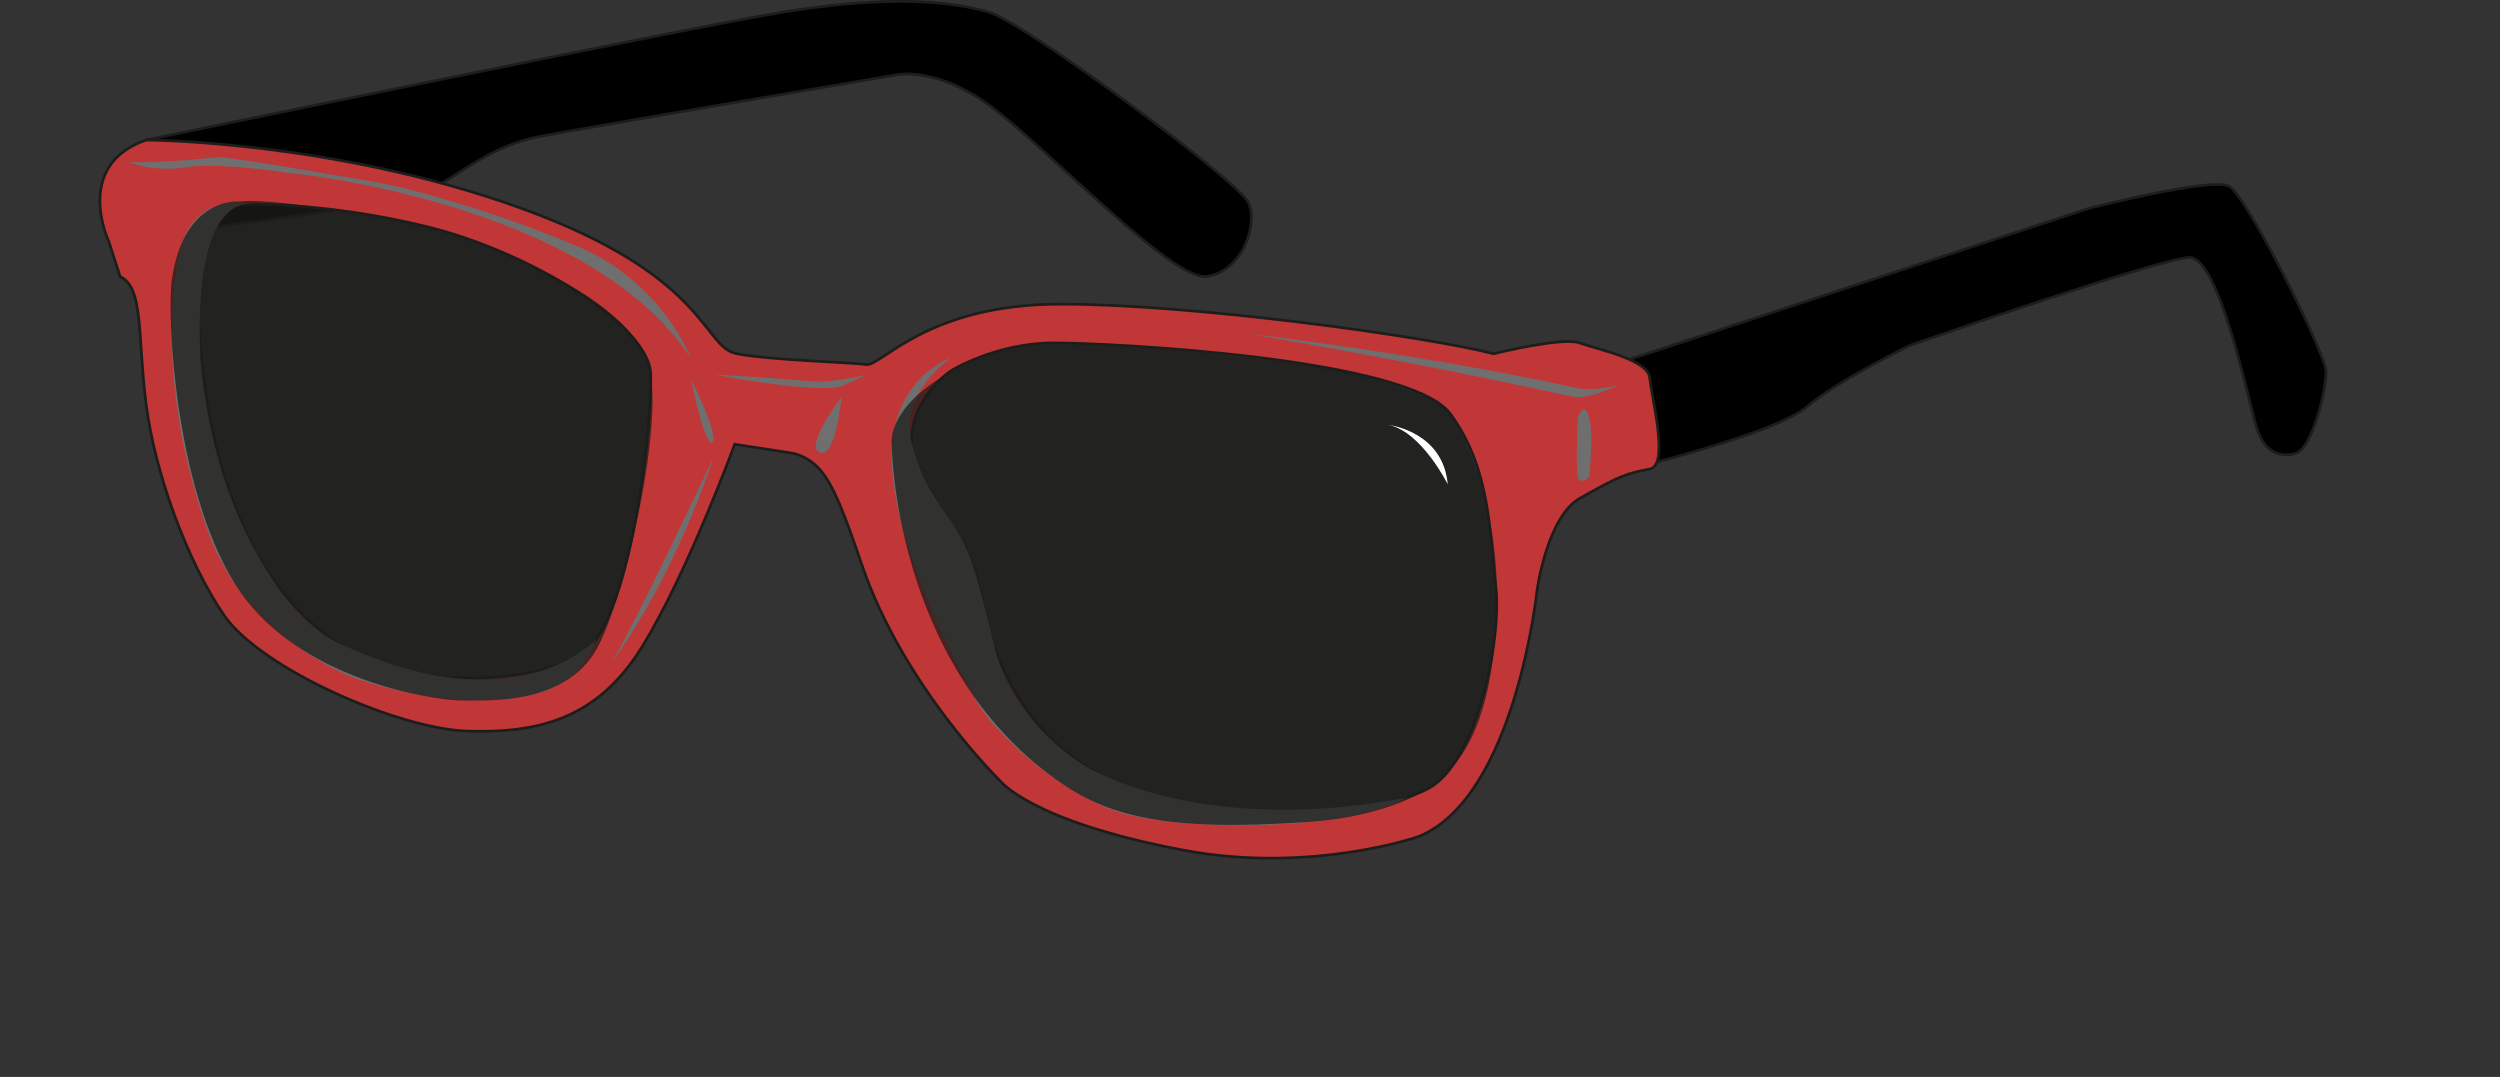 <svg width="455" height="196" viewBox="0 0 455 196" fill="none" xmlns="http://www.w3.org/2000/svg">
<rect x="0" y="0" width="455" height="196" fill="#333333" stroke="none"/>
<g clip-path="url(#clip0_30_719)">
<path d="M23.78 43.15C23.78 43.15 73.13 37.58 78.71 34.39C84.29 31.2 89.85 26.43 98.21 24.84C106.57 23.25 162.69 13.7 162.69 13.7C162.69 13.7 169.85 11.71 180.2 19.27C190.55 26.83 213.24 51.11 219.6 50.32C225.97 49.52 229.15 40.77 227.16 36.79C225.17 32.81 186.5 4.03 179.81 2.15C170.28 -0.53 157.92 -0.24 142.79 2.15C127.67 4.54 26.57 25.49 26.57 25.49C26.57 25.49 13.44 31.61 23.78 43.15Z" fill="black" stroke="#1D1D1B" stroke-width="0.5" stroke-miterlimit="10"/>
<g style="mix-blend-mode:multiply">
<path d="M223.19 38.77C223.19 38.77 222.88 44.92 219.21 44.34C214.24 43.56 183.39 10.51 173.04 12.1C173.04 12.1 181.57 14.81 191.5 23.74C198.01 29.6 225.92 61.59 223.19 38.77Z" fill="black"/>
</g>
<path d="M289.74 67.66L380.28 37.88C380.28 37.88 402.41 32.25 405.63 33.86C408.85 35.47 423.34 64.44 423.34 67.66C423.34 70.88 420.92 81.67 417.71 82.55C415.38 83.19 412.38 82.66 410.87 78.34C409.46 74.32 404.03 46.61 398.4 46.87C392.77 47.13 347.7 62.82 347.7 62.82C347.7 62.82 334.42 69.26 328.79 74.09C323.16 78.92 296.6 85.36 296.6 85.36C296.6 85.36 286.94 77.71 289.76 67.65L289.74 67.66Z" fill="black" stroke="#1D1D1B" stroke-width="0.5" stroke-miterlimit="10"/>
<g style="mix-blend-mode:multiply">
<path d="M296.29 68.1C296.29 68.1 398.56 32.91 404.14 36.11C404.14 36.11 385.94 38.6 362.38 47.99C338.82 57.38 296.29 70.02 296.29 70.02V68.1Z" fill="black"/>
</g>
<g style="mix-blend-mode:multiply">
<path d="M400.31 46.07C400.31 46.07 403.57 46.07 405.29 49.52C407.01 52.97 415.06 74.23 415.06 74.23C415.06 74.23 415.83 79.21 420.23 71.55C420.23 71.55 417.16 81.11 414.87 78.34C412.58 75.57 405.1 52.01 405.1 52.01C405.1 52.01 402.23 45.27 400.31 46.07Z" fill="black"/>
</g>
<path d="M300.26 68.82C300.02 65.41 290.69 63.6 287.55 62.42C284.41 61.24 271.85 64.38 271.85 64.38C259.68 61.24 217.3 55.35 192.97 55.35C168.64 55.35 160.4 66.73 157.65 66.34C154.9 65.95 140.38 65.56 134.1 64.38C127.82 63.2 129 50.25 94.85 37.9C60.71 25.56 26.57 25.49 26.57 25.49C13.22 30.15 19.81 43.98 19.81 43.98L21.86 50.33C26.18 52.36 25 60.85 26.57 73.41C28.14 85.97 34.03 102.06 40.7 111.87C47.37 121.68 72.49 132.67 85.05 133.06C97.61 133.45 108.6 131.1 116.84 117.75C125.08 104.41 133.72 80.86 133.72 80.86L143.92 82.43C143.92 82.43 146.83 82.74 149.27 85.52C151.71 88.3 153.7 93.55 156.87 102.83C164.43 124.93 181.99 142.08 181.99 142.08C181.99 142.08 187.59 149.51 215.43 154.74C238.51 159.08 258.13 152.28 258.13 152.28C275.85 145.11 279.76 107.32 279.76 107.32C279.76 107.32 281.59 94.02 287.57 90.67C294.94 86.53 295.84 86.23 300.28 85.35C303.89 84.64 300.52 72.22 300.28 68.81L300.26 68.82ZM105.45 119.33C96.03 124.43 73.27 126.39 59.14 115.41C45.01 104.42 38.34 85.19 36.38 62.43C34.42 39.67 43.48 37.2 43.48 37.2C43.48 37.2 58.36 36.53 77.59 41.23C96.82 45.94 118.01 59.28 118.41 67.92C118.8 76.55 114.88 114.23 105.46 119.33H105.45ZM259.68 143.66C250.65 147.98 238.21 148.37 227.75 147.58C217.29 146.8 190.21 146.01 180.4 116.18C180.4 116.18 177.65 102.05 175.3 98.91C172.95 95.77 165.88 84.43 165.88 80.48C165.88 72.25 173.03 67.51 173.03 67.51C173.03 67.51 181.19 62.41 191.78 62.41C202.38 62.41 256.53 65.16 263.99 75.36C271.45 85.56 271.05 97.34 272.23 106.76C273.41 116.18 268.7 139.33 259.67 143.65L259.68 143.66Z" fill="#C13737" stroke="#1D1D1B" stroke-width="0.5" stroke-miterlimit="10"/>
<g style="mix-blend-mode:multiply">
<path d="M46.12 37.23C46.12 37.23 34.81 34.08 32.45 46.88C30.1 59.68 30.92 77.49 37.94 96.96C44.96 116.43 64.63 123.42 64.63 123.42C64.63 123.42 80.58 129.38 95.24 126.78C102.7 125.46 106.37 121.85 108.54 116.27C108.54 116.27 94.15 132.71 60.99 116.72C54.99 113.83 50.39 107.23 46.75 100.8C39.71 88.38 36.61 73.13 36.37 62.42C35.74 34.06 46.11 37.22 46.11 37.22L46.12 37.23Z" fill="#706F6F"/>
</g>
<g style="mix-blend-mode:multiply">
<path d="M173.04 65.17C173.04 65.17 161.18 69.06 162.36 85.36C163.54 101.66 174.53 121.53 177.67 127.49C180.81 133.45 193.37 144.7 203.96 147.91C214.55 151.12 244.47 151.61 256.2 145.08C256.2 145.08 223.38 152.8 198.21 139.83C198.21 139.83 184.86 132.63 181.07 118.05C181.07 118.05 178.06 104.75 176.03 100.16C172.77 92.82 168.65 91.05 165.9 80.49C163.55 71.46 173.05 65.16 173.05 65.16L173.04 65.17Z" fill="#706F6F"/>
</g>
<g style="mix-blend-mode:multiply">
<path d="M168.64 97.75C168.64 97.75 169.42 104.81 176.88 114.63L168.64 97.75Z" fill="#706F6F"/>
</g>
<g style="mix-blend-mode:multiply">
<path d="M153.13 72.27C153.13 72.27 146.28 81.31 149.22 82.37C152.16 83.43 153.13 72.27 153.13 72.27Z" fill="#706F6F"/>
</g>
<g style="mix-blend-mode:multiply">
<path d="M125.74 68.94C125.74 68.94 128.28 81.49 129.65 80.5C131.02 79.51 125.74 68.94 125.74 68.94Z" fill="#706F6F"/>
</g>
<g style="mix-blend-mode:multiply">
<path d="M111.46 120.4C111.46 120.4 122.09 106.51 129.88 83.22C129.88 83.22 116.08 112.46 111.46 120.4Z" fill="#706F6F"/>
</g>
<g style="mix-blend-mode:multiply">
<path d="M129.88 68.16C129.88 68.16 148.24 71.68 153.13 70.31L157.83 68.16C157.83 68.16 151.18 69.85 147.26 69.39C143.34 68.93 129.88 68.16 129.88 68.16Z" fill="#706F6F"/>
</g>
<g style="mix-blend-mode:multiply">
<path d="M287.16 75.98C287.16 75.98 288.35 72.65 289.22 75.98C290.09 79.31 289.22 86.74 289.22 86.74C289.22 86.74 287.55 88.5 287.16 86.74C286.77 84.98 287.16 75.98 287.16 75.98Z" fill="#706F6F"/>
</g>
<g style="mix-blend-mode:multiply">
<path d="M294.79 70.02C294.79 70.02 289.55 72.46 286.99 72.26C284.43 72.06 266.75 67.5 227.15 60.73C227.15 60.73 258.13 64.31 286.99 70.62C290.22 71.33 294.79 70.02 294.79 70.02Z" fill="#706F6F"/>
</g>
<g style="mix-blend-mode:multiply">
<path d="M125.74 65.17C125.74 65.17 120.46 51.33 105.2 44.87C97.32 41.54 89.29 38.78 82.55 36.75C76.23 34.85 71.06 33.6 68.22 33.13C62.35 32.15 41.61 28.43 39.46 28.63C37.31 28.83 33 29.31 28.89 29.46C24.78 29.61 23.41 29.46 23.41 29.46C23.41 29.46 27.58 31.47 34.37 30.39C39.69 29.55 51.78 31.37 51.78 31.37C51.78 31.37 106.76 36.36 125.74 65.17Z" fill="#706F6F"/>
</g>
<path opacity="0.75" d="M31.27 50.87C30.39 56.92 31.67 88.28 42.71 106.18C53.75 124.08 79.75 127.53 84.08 127.49C88.41 127.45 102.59 128.51 108.55 118.22C113.52 109.63 121.72 74.74 117.67 65.17C111.41 50.35 77.27 41.15 77.27 41.15C77.27 41.15 50.42 35.69 43.45 36.69C43.45 36.69 33.48 35.73 31.28 50.86L31.27 50.87Z" fill="#1D1D1B"/>
<path opacity="0.75" d="M162.28 80.55C162.28 80.55 161.19 71 181.85 63.86C193.61 59.8 242.31 67.09 242.31 67.09C242.31 67.09 261.4 71.15 264.02 75.37C266.64 79.59 273.48 92.61 272.31 113.34C271.17 133.55 265 140.14 259.7 143.65C259.7 143.65 252.6 148.58 238.36 149.58C211.71 151.46 201.35 148.44 192.17 141.85C162.29 120.39 162.29 80.55 162.29 80.55H162.28Z" fill="#1D1D1B"/>
<path d="M252.75 77.35C252.75 77.35 262.63 78.47 263.49 88.14C263.49 88.14 258.76 78.59 252.75 77.35Z" fill="white"/>
</g>
<defs>
<clipPath id="clip0_30_719">
<rect width="454.95" height="195.19" fill="white"/>
</clipPath>
</defs>
</svg>
